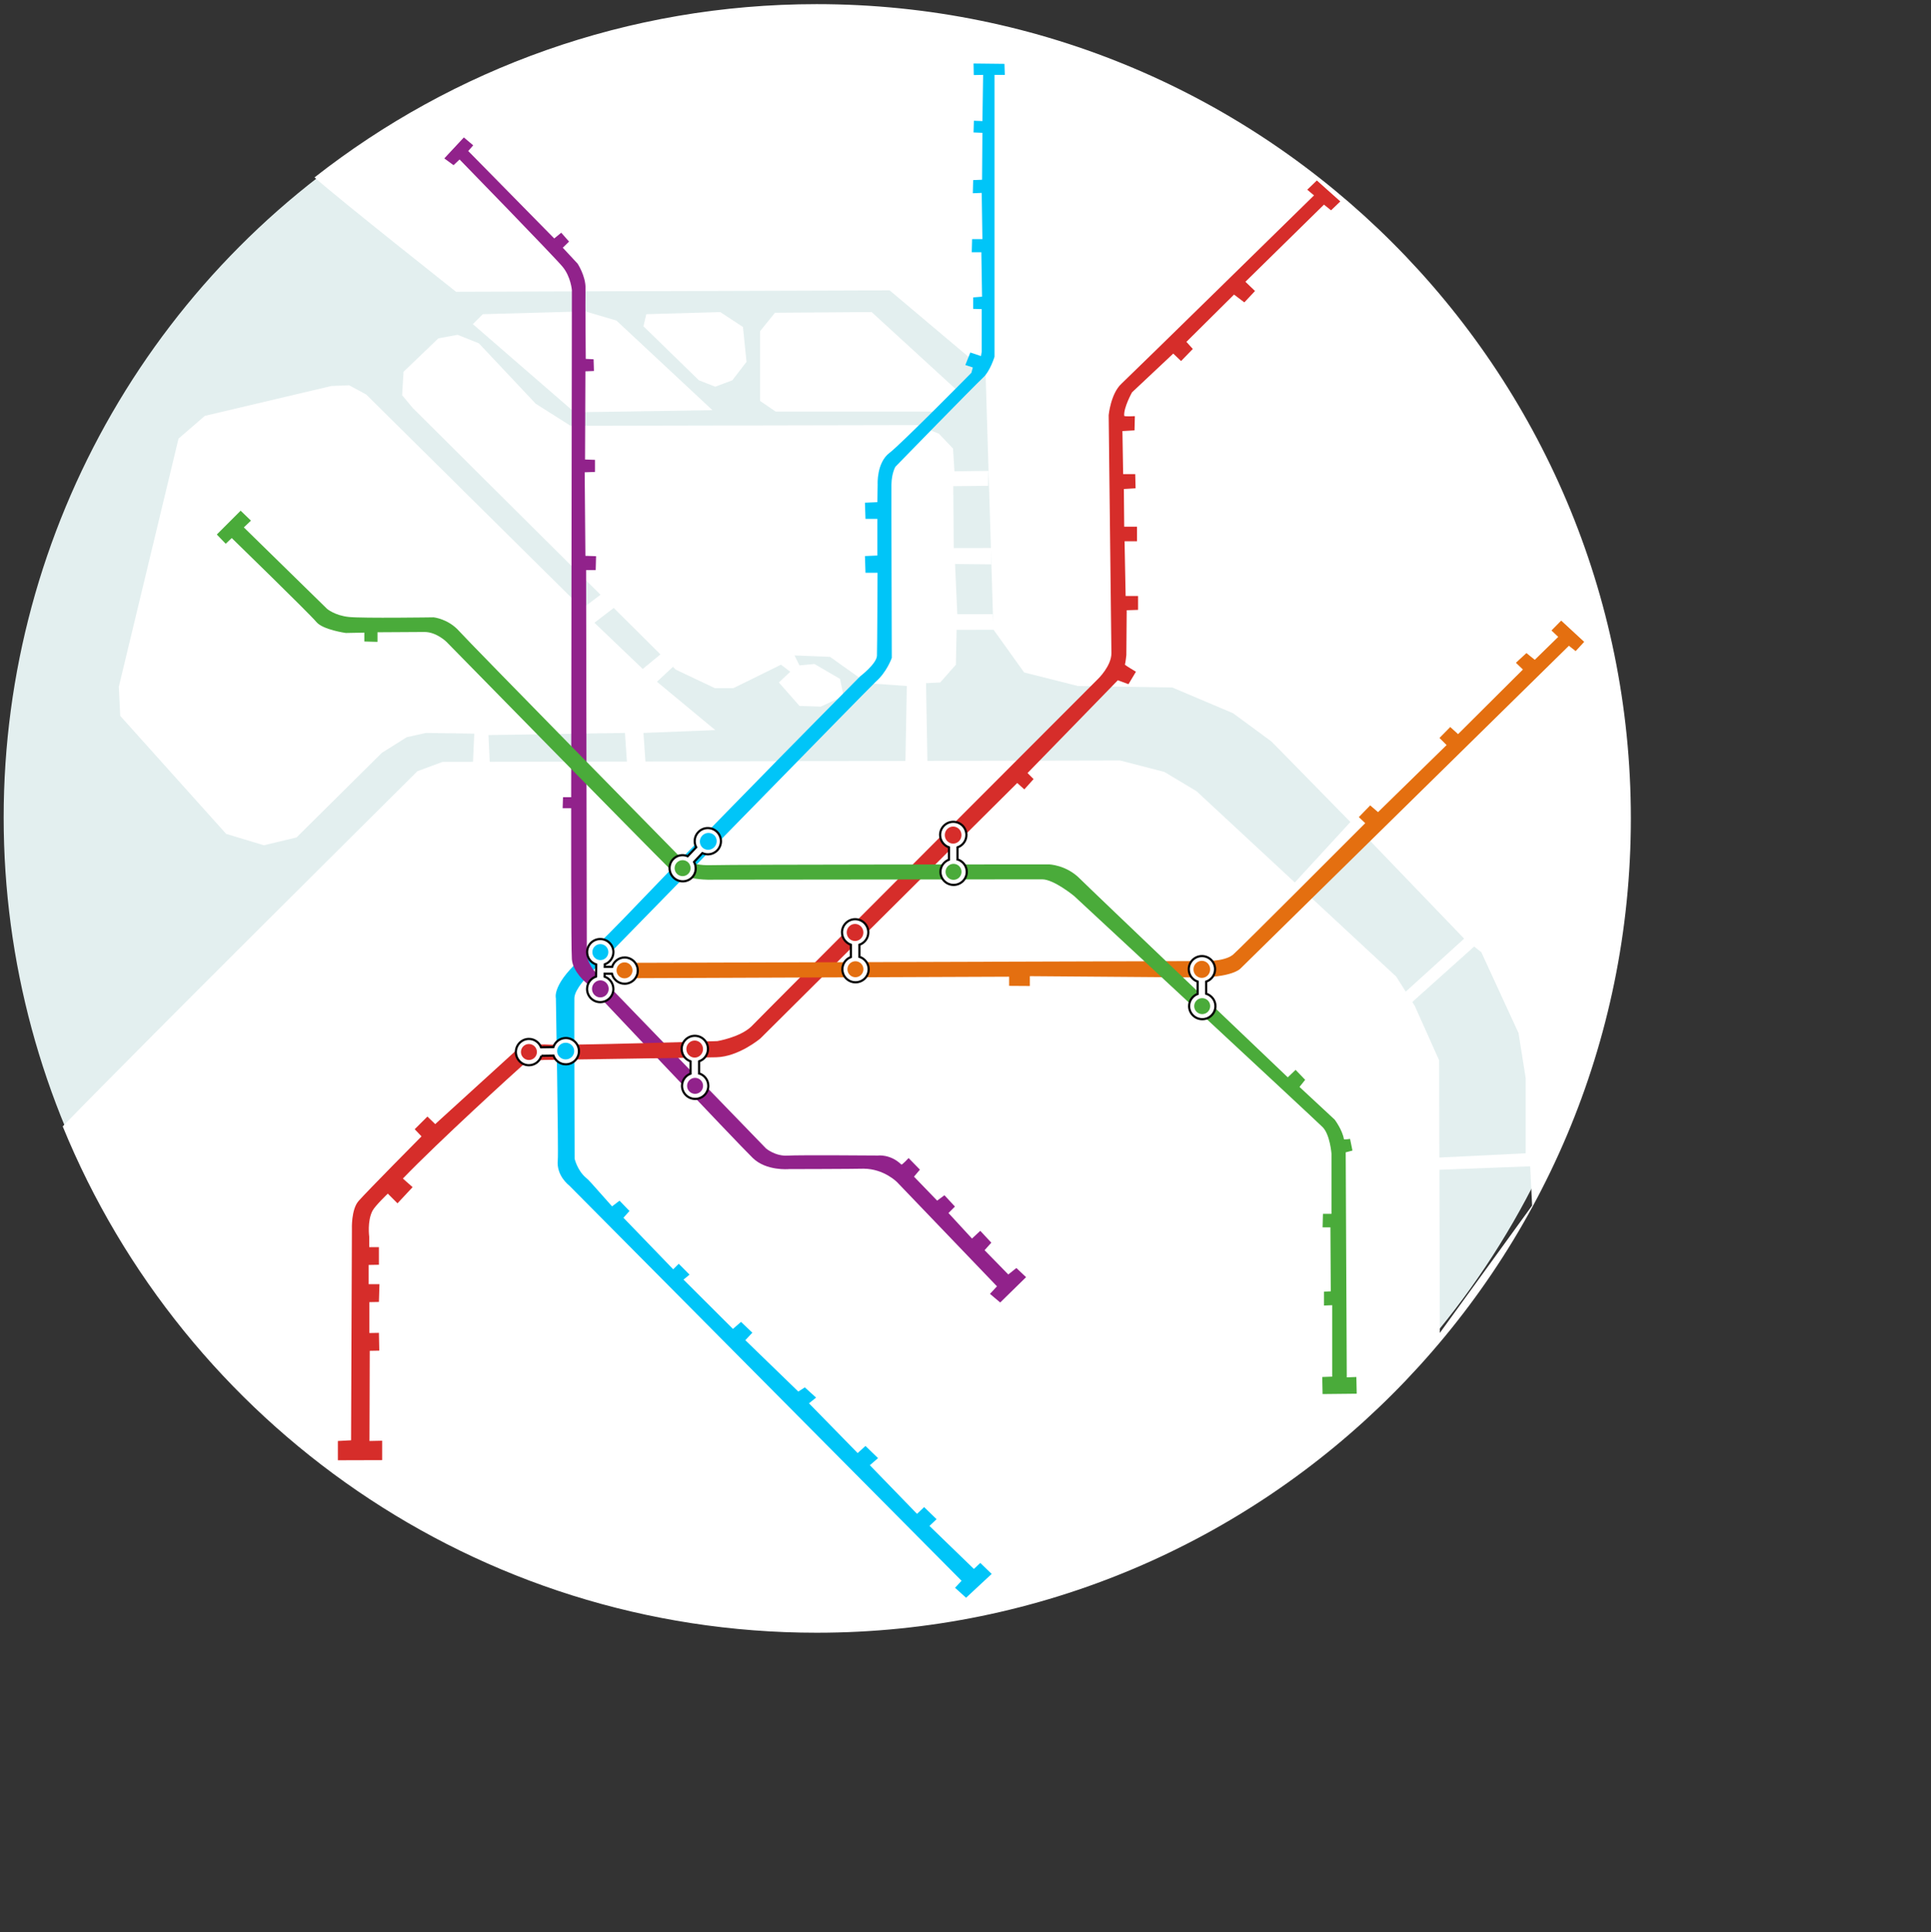 <?xml version="1.0" encoding="UTF-8" standalone="no"?>
<!-- Generator: Adobe Illustrator 12.0.0, SVG Export Plug-In . SVG Version: 6.00 Build 51448)  -->

<svg
   xmlns:dc="http://purl.org/dc/elements/1.1/"
   xmlns:cc="http://creativecommons.org/ns#"
   xmlns:rdf="http://www.w3.org/1999/02/22-rdf-syntax-ns#"
   xmlns:svg="http://www.w3.org/2000/svg"
   xmlns="http://www.w3.org/2000/svg"
   xmlns:sodipodi="http://sodipodi.sourceforge.net/DTD/sodipodi-0.dtd"
   xmlns:inkscape="http://www.inkscape.org/namespaces/inkscape"
   version="1.1"
   id="Map"
   width="895.854"
   height="896.39"
   viewBox="0 0 895.854 896.39"
   overflow="visible"
   enable-background="new 0 0 895.854 896.39"
   xml:space="preserve"
   inkscape:version="0.91 r13725"
   sodipodi:docname="metro2.svg"><rect x="0" y="0" width="895.854" height="896.39" fill="#333333" stroke="none"/><defs
     id="defs206" /><sodipodi:namedview
     pagecolor="#ffffff"
     bordercolor="#666666"
     borderopacity="1"
     objecttolerance="10"
     gridtolerance="10"
     guidetolerance="10"
     inkscape:pageopacity="0"
     inkscape:pageshadow="2"
     inkscape:window-width="1139"
     inkscape:window-height="697"
     id="namedview204"
     showgrid="false"
     inkscape:zoom="0.52655651"
     inkscape:cx="549.24001"
     inkscape:cy="480.21263"
     inkscape:window-x="0"
     inkscape:window-y="0"
     inkscape:window-maximized="0"
     inkscape:current-layer="Map" /><circle
     id="sea"
     cx="377.011"
     cy="379.241"
     r="375.312"
     style="fill:#e3efef" /><path
     id="world"
     d="m 756.612,379.659 c 0,208.615 -169.116,377.731 -377.732,377.731 -158.065,0 -293.455,-97.089 -349.789,-234.886 39.77,-40.947 164.574,-164.754 164.574,-164.754 l 11.618,-4.314 314.331,-0.663 20.583,5.311 14.935,8.963 92.607,85.967 8.63,13.611 11.286,25.223 0.335,126.467 42.814,-59.086 -0.915,-18.203 -42.232,1.609 -0.333,-5.644 40.497,-1.992 0,-34.851 -3.319,-20.914 -17.261,-37.506 -3.321,-2.654 -28.877,25.889 -4.316,-3.65 28.547,-25.891 -46.376,-48.22 -28.308,26.31 -4.649,-3.316 26.559,-28.877 -32.205,-32.857 -1.992,-2.001 -1.489,-1.491 -1.159,-1.164 -1.023,-0.751 -16.568,-12.195 -28.213,-11.95 -43.751,-0.674 -24.958,-6.293 -14.271,-19.917 -3.651,-119.824 -44.48,-37.507 -201.145,0.662 c 0,0 -53.774,-42.487 -65.679,-53.054 64.175,-50.354 145.066,-80.378 232.967,-80.378 208.613,0.001 377.729,169.117 377.729,377.734 z"
     inkscape:connector-curvature="0"
     style="fill:#ffffff" /><g
     id="Line"
     transform="translate(-129.141,-103.998)"><polygon
       id="island1"
       points="419.086,443.991 420.074,458.503 428.65,458.173 427.661,443.991 460.971,442.671 433.926,420.247 443.82,411.013 438.543,405.077 427.331,414.31 404.905,392.874 416.116,384.298 410.181,378.033 399.297,386.277 299.039,287.008 291.123,282.721 282.877,283.05 224.174,296.902 211.971,307.456 184.268,422.556 184.928,436.078 234.069,490.824 251.548,496.1 266.718,492.473 306.294,453.226 317.838,445.972 326.743,443.991 349.167,444.322 348.507,458.834 356.424,459.164 355.766,444.982 "
       style="fill:#ffffff" /><polygon
       id="Island2"
       points="442.666,414.641 320.642,293.274 315.693,287.335 316.352,276.455 332.514,260.954 341.417,259.305 351.313,263.263 377.696,291.294 393.856,301.518 412.325,301.482 554.797,301.189 564.693,305.148 571.287,312.073 571.946,322.626 587.729,322.425 587.563,329.351 571.403,329.519 571.617,358.243 588.882,358.21 589.046,365.795 572.225,365.631 573.266,388.915 589.706,388.882 590.367,396.137 572.938,396.171 572.606,412.331 565.353,420.578 558.755,420.907 559.414,457.843 549.189,457.513 549.85,422.226 531.382,420.907 514.231,408.704 497.74,408.044 500.049,412.661 506.976,412.002 518.848,418.929 520.499,426.84 509.945,431.789 500.049,431.459 490.484,420.578 495.763,415.627 491.478,412.331 469.379,423.215 460.805,423.215 "
       style="fill:#ffffff" /><polygon
       id="Island3"
       points="400.617,248.421 415.129,252.708 459.65,294.262 395.67,295.252 348.507,254.359 353.125,249.741 "
       style="fill:#ffffff" /><polygon
       id="Island4"
       points="475.48,271.835 468.885,280.412 460.971,283.377 453.385,280.412 427.661,255.346 428.98,249.741 463.278,248.752 473.831,255.677 "
       style="fill:#ffffff" /><polygon
       id="Island5"
       points="533.526,248.752 573.102,285.028 564.526,294.923 489.002,294.923 481.746,289.976 481.746,257.655 488.673,249.08 "
       style="fill:#ffffff" /><path
       id="Line2"
       d="m 585.255,138.729 -4.349,0.087 -0.105,-5.366 14.346,0.165 0.166,5.112 -4.783,0 0,130.765 c 0,0 -2.028,6.737 -5.392,9.762 -3.296,2.972 -40.565,41.227 -40.565,41.227 0,0 -1.751,2.824 -1.861,8.212 -0.07,3.296 0.163,80.471 0.163,80.471 0,0 -2.254,6.54 -7.421,11.047 -2.108,1.84 -133.461,136.3 -133.461,136.3 0,0 -6.158,6.262 -6.375,10.333 -0.108,1.977 0.109,74.645 0.109,74.645 0,0 1.213,5.35 5.171,8.759 1.868,1.61 1.21,1.018 12.203,13.357 l 3.462,-2.64 4.616,4.784 -2.802,3.132 23.085,23.91 2.58,-2.549 5.006,5.023 -2.805,2.309 22.935,22.87 3.75,-3.25 5.25,5 -3.25,3.5 24.579,23.822 3.02,-1.946 5.226,4.748 -3.299,2.641 22.591,23.086 3.627,-3.299 5.822,5.643 -3.792,3.296 21.882,22.559 3.299,-3.134 5.77,5.605 -3.297,3.135 20.614,19.952 2.964,-2.805 5.279,5.112 -11.875,11.051 -5.112,-4.619 3.02,-3.263 -182.049,-183.367 c 0,0 -6.045,-4.507 -5.276,-11.76 0.383,-3.609 -0.882,-75.089 -0.882,-75.089 0,0 -2.192,-6.797 13.859,-20.206 15.699,-13.12 13.889,-14.627 127.302,-129.116 0,0 7.584,-5.773 7.797,-9.531 0.144,-3.817 0.27,-38.514 0.27,-38.514 l -5.59,0 -0.25,-7.75 5.75,-0.25 0,-17 -5.5,0 -0.25,-7.5 5.75,-0.25 0.151,-8.217 c 0,0 -0.598,-10.093 5.558,-14.71 5.121,-3.845 37.928,-37.104 37.928,-37.104 l 0.658,-2.471 -3.469,-1.121 2.313,-5.805 4.95,1.649 0.329,-1.98 0,-19.789 -3.963,-0.128 0.006,-5.312 4.123,-0.331 -0.331,-20.611 -4.454,0 0.168,-6.102 4.78,0 -0.329,-21.436 -4.123,0.163 0.167,-6.101 4.121,-0.165 0.165,-21.766 -4.124,-0.166 0.165,-5.442 3.959,0.165 0.33,-21.436 z"
       inkscape:connector-curvature="0"
       style="fill:#00c5f8" /><path
       id="Line5"
       d="m 342.356,177.974 -2.803,2.639 -4.288,-3.134 9.071,-9.727 4.338,3.662 -2.309,2.639 39.906,40.564 3.247,-2.672 3.627,4.123 -2.918,2.838 6.876,7.387 c 0,0 3.793,5.77 3.677,11.41 -0.128,6.3 0.116,32.782 0.116,32.782 l 3.626,0.166 0.167,5.441 -3.958,0.164 -0.165,40.896 4.617,0.165 0,5.606 -4.784,0.166 0.332,38.75 4.946,0.164 -0.166,6.431 -4.452,0 0.33,179.082 c 0,0 0.989,4.289 3.793,7.256 3.081,3.26 79.365,81.99 79.365,81.99 0,0 4.288,3.628 9.893,3.299 5.606,-0.332 42.001,-0.036 42.001,-0.036 0,0 5.75,-0.773 10.859,4.171 0.336,0.321 3.375,-3 3.375,-3 l 5.25,5.375 -2.75,3.25 10.75,11.125 3.375,-2.5 4.875,5.25 -3,3 10.909,11.84 3.841,-3.59 5.125,5.5 -3.125,3.5 11,11.25 3.75,-3 4.5,4.25 -12,11.75 -4.75,-4 3.25,-3.5 -46.331,-48.304 c 0,0 -6.044,-6.196 -15.501,-6.267 -4.453,0.138 -34.743,0.197 -34.743,0.197 0,0 -10.44,0.955 -16.706,-5.146 -7.854,-7.648 -77.288,-81.259 -77.288,-81.259 0,0 -6.151,-4.984 -6.646,-10.918 -0.412,-4.942 -0.328,-70.083 -0.328,-70.083 l -3.959,0 0.166,-5.111 3.793,0 0.329,-235.147 c 0,0 -0.438,-6.196 -4.288,-10.884 -3.787,-4.616 -47.817,-49.8 -47.817,-49.8 z"
       inkscape:connector-curvature="0"
       style="fill:#91228b" /><path
       id="Line1"
       d="m 738.755,194.634 -3.132,-2.638 4.451,-4.287 10.884,9.729 -4.288,4.122 -3.298,-2.637 -36.444,35.783 4.455,4.287 -4.95,5.277 -4.779,-3.627 -22.099,21.933 2.969,3.297 -5.444,5.607 -3.625,-3.463 -19.128,17.973 c 0,0 -3.958,7.09 -3.626,10.884 0.041,0.462 4.946,0.163 4.946,0.163 l -0.164,6.596 -5.608,0.332 0.333,19.953 5.605,0 0.167,6.594 -5.441,0.33 0.162,17.479 5.936,0 0,6.761 -5.771,0 0.494,25.394 5.772,0 0,6.43 -5.277,0.167 -0.162,20.777 c 0,0 -0.333,3.297 -0.662,4.451 -0.064,0.226 5.11,3.298 5.11,3.298 l -3.461,5.772 -4.945,-1.814 -41.885,43.039 2.802,2.803 -4.287,4.784 -3.299,-2.969 -119.139,118.481 c 0,0 -10,8.5 -20.5,8.75 -7.585,0.181 -79.65,1.229 -79.65,1.229 0,0 -7.586,0.21 -10.225,2.521 -3.241,2.834 -38.75,35.125 -55.5,52.5 l 4.5,4 -7,7.5 -4.5,-4.5 c 0,0 -5.864,5.611 -7.091,7.94 -2.534,4.81 -1.534,12.06 -1.534,12.06 l 0,4.834 4.5,0 0,8.166 -4.75,0.084 0,8.916 5,0 -0.25,8.25 -4.417,0.084 0,14.333 4.417,-0.083 0.167,8.25 -4.417,0.083 -0.125,41.833 5.875,-0.125 0,9 -20.533,0.06 0,-8.936 6.122,-0.329 0.383,-97.918 c 0,0 -0.383,-9.102 3.081,-13.061 4.007,-4.575 29.222,-30.006 29.222,-30.006 l -3.167,-3.303 5.893,-5.883 3.625,3.5 36.863,-33.567 c 0,0 4.791,-3.959 15.841,-3.297 7.901,0.471 78.171,-1.636 78.171,-1.636 0,0 10.5,-1.75 15.75,-6.75 5.5,-5.75 160.871,-161.262 160.871,-161.262 0,0 6.216,-5.971 6.216,-11.908 0,-3.626 -0.166,-10.224 -1.27,-110.449 0,0 0.939,-9.928 5.888,-14.545 4.943,-4.616 89.372,-87.396 89.372,-87.396 z"
       inkscape:connector-curvature="0"
       style="fill:#d62d2a" /><path
       id="Line4"
       d="m 848.928,396.466 4.502,-4.582 10.671,9.859 -3.958,4.288 -3.137,-2.473 -152.366,149.729 c 0,0 -3.628,4.287 -21.27,4.122 -14.184,-0.132 -76.443,-0.589 -76.443,-0.589 l 0,4.563 -9.625,-0.063 0,-4.25 -179.095,0.704 0.003,-7.128 268.621,-0.825 c 0,0 10.059,0.496 14.347,-2.967 2.365,-1.908 61.344,-61.012 61.344,-61.012 l -2.969,-2.805 5.275,-5.439 3.628,3.132 31.813,-31.11 -3.3,-3.298 4.997,-5.078 3.627,3.298 30.084,-29.972 -3.25,-3.125 4.875,-4.5 3.875,3.125 10.884,-10.635"
       inkscape:connector-curvature="0"
       style="fill:#e46f10" /><path
       id="Line3"
       d="m 236.656,353.592 -2.802,2.641 -4.123,-4.29 11.048,-11.048 4.781,4.616 -3.297,3.135 38.588,37.761 c 0,0 3.627,3.135 10.222,3.794 6.598,0.659 39.248,0.165 39.248,0.165 0,0 6.759,0.658 11.872,6.429 4.509,5.09 102.289,104.582 102.289,104.582 0,0 3.957,4.287 14.511,3.955 10.554,-0.329 156.769,-0.362 156.769,-0.362 0,0 8.081,0.165 14.511,6.762 3.257,3.34 96.303,92.015 96.303,92.015 l 3.629,-3.465 4.449,4.619 -2.638,3.298 16.325,15.169 c 0,0 3.578,4.747 4.287,9.068 0.054,0.313 2.855,-0.127 2.855,-0.127 l 1.104,5.406 -3.133,0.823 0.495,104.384 4.45,-0.166 0.165,7.748 -15.831,0.167 -0.161,-7.915 4.615,-0.165 0,-33.146 -3.792,0.166 0,-6.43 3.135,-0.168 -0.168,-29.68 -3.628,0 0.167,-6.269 3.958,0 0,-27.864 c 0,0 -0.661,-8.904 -4.125,-12.369 -3.496,-3.498 -115.263,-107.183 -115.263,-107.183 0,0 -9.398,-7.751 -14.842,-7.751 -6.264,0 -152.532,0.164 -152.532,0.164 0,0 -14.179,0.821 -20.941,-5.77 -8.851,-8.634 -102.848,-104.513 -102.848,-104.513 0,0 -4.618,-4.619 -10.225,-4.619 -5.607,0 -21.818,0.131 -21.818,0.131 l 0,4.452 -6.101,-0.166 0,-4.122 -8.574,0.166 c 0,0 -10.72,-1.485 -13.688,-5.112 -2.968,-3.626 -39.246,-38.916 -39.246,-38.916 z"
       inkscape:connector-curvature="0"
       style="fill:#4aab3a" /></g><g
     id="Perehod_x5F_1"
     transform="translate(-129.141,-103.998)"><path
       d="m 573.376,502.671 0,-5.608 c 2.392,-0.823 4.122,-3.071 4.122,-5.743 0,-3.37 -2.731,-6.101 -6.103,-6.101 -3.372,0 -6.103,2.73 -6.103,6.101 0,2.672 1.735,4.92 4.12,5.743 l 0,5.708 c -2.306,0.866 -3.955,3.063 -3.955,5.658 0,3.347 2.73,6.06 6.101,6.06 3.375,0 6.102,-2.713 6.102,-6.06 10e-4,-2.716 -1.806,-4.987 -4.284,-5.758 z"
       id="path17"
       inkscape:connector-curvature="0"
       style="fill:#ffffff;stroke:#000000" /><path
       d="m 571.337,487.41 c 2.141,0 3.874,1.773 3.874,3.96 0,2.188 -1.733,3.962 -3.874,3.962 -2.137,0 -3.871,-1.774 -3.871,-3.962 0,-2.187 1.734,-3.96 3.871,-3.96 z"
       id="path19"
       inkscape:connector-curvature="0"
       style="fill:#d62d2a" /><circle
       cx="571.519"
       cy="508.427"
       r="3.712"
       id="circle21"
       style="fill:#4aab3a" /></g><g
     id="Perechod_x5F_2"
     transform="translate(-129.141,-103.998)"><path
       d="m 527.862,547.855 0,-5.607 c 2.396,-0.826 4.122,-3.074 4.122,-5.746 0,-3.369 -2.729,-6.1 -6.1,-6.1 -3.372,0 -6.104,2.73 -6.104,6.1 0,2.672 1.734,4.92 4.122,5.746 l 0,5.705 c -2.306,0.869 -3.956,3.061 -3.956,5.658 0,3.347 2.729,6.06 6.102,6.06 3.371,0 6.102,-2.713 6.102,-6.06 -10e-4,-2.717 -1.81,-4.986 -4.288,-5.756 z"
       id="path24"
       inkscape:connector-curvature="0"
       style="fill:#ffffff;stroke:#000000" /><ellipse
       cx="525.828"
       cy="536.553"
       rx="3.87"
       ry="3.96"
       id="ellipse26"
       style="fill:#d62d2a" /><circle
       cx="526.006"
       cy="553.609"
       r="3.711"
       id="circle28"
       style="fill:#e46f10" /></g><g
     id="Perechod_x5F_3"
     transform="translate(-129.141,-103.998)"><path
       d="m 453.47,601.939 0,-5.605 c 2.391,-0.822 4.122,-3.072 4.122,-5.74 0,-3.374 -2.732,-6.103 -6.102,-6.103 -3.372,0 -6.104,2.729 -6.104,6.103 0,2.668 1.732,4.919 4.124,5.74 l 0,5.707 c -2.309,0.865 -3.958,3.063 -3.958,5.661 0,3.34 2.731,6.057 6.101,6.057 3.37,0 6.101,-2.717 6.101,-6.057 0,-2.72 -1.81,-4.992 -4.284,-5.763 z"
       id="path31"
       inkscape:connector-curvature="0"
       style="fill:#ffffff;stroke:#000000" /><ellipse
       cx="451.431"
       cy="590.641"
       rx="3.871"
       ry="3.961"
       id="ellipse33"
       style="fill:#d62d2a" /><circle
       cx="451.611"
       cy="607.698"
       r="3.712"
       id="circle35"
       style="fill:#91228b" /></g><g
     id="Perechod_x5F_4"
     transform="translate(-129.141,-103.998)"><path
       d="m 688.737,564.961 0,-5.606 c 2.392,-0.824 4.123,-3.068 4.123,-5.742 0,-3.37 -2.732,-6.102 -6.102,-6.102 -3.373,0 -6.104,2.731 -6.104,6.102 0,2.674 1.731,4.92 4.122,5.742 l 0,5.709 c -2.306,0.863 -3.957,3.06 -3.957,5.652 0,3.349 2.729,6.063 6.103,6.063 3.369,0 6.101,-2.714 6.101,-6.063 0,-2.715 -1.809,-4.981 -4.286,-5.755 z"
       id="path38"
       inkscape:connector-curvature="0"
       style="fill:#ffffff;stroke:#000000" /><path
       d="m 686.705,549.702 c 2.136,0 3.87,1.771 3.87,3.958 0,2.189 -1.734,3.962 -3.87,3.962 -2.142,0 -3.874,-1.772 -3.874,-3.962 0,-2.188 1.732,-3.958 3.874,-3.958 z"
       id="path40"
       inkscape:connector-curvature="0"
       style="fill:#e46f10" /><path
       d="m 686.881,567.009 c 2.052,0 3.714,1.659 3.714,3.706 0,2.052 -1.662,3.713 -3.714,3.713 -2.048,0 -3.709,-1.661 -3.709,-3.713 0,-2.047 1.661,-3.706 3.709,-3.706 z"
       id="path42"
       inkscape:connector-curvature="0"
       style="fill:#4aab3a" /></g><g
     id="Perechod_x5F_5"
     transform="translate(-129.141,-103.998)"><path
       d="m 451.13,503.821 3.859,-4.066 c 2.307,1.047 5.104,0.611 6.947,-1.33 2.319,-2.444 2.22,-6.304 -0.228,-8.626 -2.444,-2.319 -6.303,-2.22 -8.623,0.229 -1.842,1.938 -2.134,4.758 -0.966,7.004 l -3.929,4.143 c -2.27,-0.964 -4.976,-0.506 -6.763,1.377 -2.304,2.426 -2.193,6.274 0.253,8.6 2.444,2.316 6.291,2.229 8.598,-0.195 1.868,-1.979 2.116,-4.869 0.852,-7.136 z"
       id="path45"
       inkscape:connector-curvature="0"
       style="fill:#ffffff;stroke:#000000" /><ellipse
       transform="matrix(-0.688,0.725,-0.725,-0.688,1130.736,502.7)"
       cx="457.395"
       cy="494.217"
       rx="3.959"
       ry="3.871"
       id="ellipse47"
       style="fill:#00c5f8" /><path
       d="m 445.822,503.01 c 2.048,0 3.709,1.658 3.709,3.709 0,2.051 -1.661,3.709 -3.709,3.709 -2.049,0 -3.71,-1.66 -3.71,-3.709 0,-2.051 1.661,-3.709 3.71,-3.709 z"
       id="path49"
       inkscape:connector-curvature="0"
       style="fill:#4aab3a" /></g><g
     id="Perehod_x5F_6"
     transform="translate(-129.141,-103.998)"><path
       d="m 380.308,593.771 5.606,-0.085 c 0.86,2.379 3.134,4.075 5.807,4.036 3.37,-0.046 6.06,-2.82 6.01,-6.19 -0.051,-3.371 -2.822,-6.059 -6.192,-6.011 -2.671,0.036 -4.893,1.803 -5.682,4.208 l -5.706,0.084 c -0.901,-2.293 -3.121,-3.915 -5.715,-3.875 -3.347,0.048 -6.02,2.819 -5.969,6.192 0.05,3.366 2.803,6.06 6.149,6.008 2.718,-0.036 4.957,-1.881 5.692,-4.367 z"
       id="path52"
       inkscape:connector-curvature="0"
       style="fill:#ffffff;stroke:#000000" /><path
       d="m 391.634,595.436 c -2.186,0.031 -3.985,-1.677 -4.017,-3.815 -0.034,-2.13 1.717,-3.895 3.903,-3.929 2.186,-0.034 3.987,1.676 4.019,3.811 0.033,2.142 -1.718,3.902 -3.905,3.933 z"
       id="path54"
       inkscape:connector-curvature="0"
       style="fill:#00c5f8" /><circle
       cx="374.527"
       cy="591.998"
       r="3.71"
       id="circle56"
       style="fill:#d62d2a" /></g><g
     id="Perehod_x5F_7"
     transform="translate(-129.141,-103.998)"><path
       d="m 418.933,548.153 c -2.753,0 -5.051,1.84 -5.807,4.343 l -3.43,0 0.011,-1.161 c 2.316,-0.843 3.995,-3.018 4.018,-5.613 0.037,-3.349 -2.665,-6.087 -6.038,-6.124 -3.37,-0.035 -6.129,2.646 -6.165,5.994 -0.028,2.717 1.756,5.001 4.224,5.798 l -0.059,5.604 c -2.401,0.803 -4.155,3.03 -4.184,5.703 -0.036,3.376 2.666,6.132 6.038,6.169 3.37,0.034 6.128,-2.666 6.164,-6.038 0.03,-2.671 -1.678,-4.937 -4.06,-5.788 l 0.016,-1.358 3.368,0 c 0.65,2.666 3.038,4.648 5.904,4.648 3.365,0 6.092,-2.722 6.092,-6.091 -0.003,-3.357 -2.728,-6.086 -6.092,-6.086 z"
       id="path59"
       inkscape:connector-curvature="0"
       style="fill:#ffffff;stroke:#000000" /><path
       d="m 403.792,562.673 c 0.024,-2.184 1.776,-3.941 3.915,-3.921 2.133,0.024 3.85,1.815 3.826,4.003 -0.023,2.186 -1.777,3.945 -3.908,3.923 -2.143,-0.021 -3.855,-1.816 -3.833,-4.005 z"
       id="path61"
       inkscape:connector-curvature="0"
       style="fill:#91228b" /><circle
       cx="407.664"
       cy="545.657"
       r="3.709"
       id="circle63"
       style="fill:#00c5f8" /><circle
       cx="418.879"
       cy="554.125"
       r="3.71"
       id="circle65"
       style="fill:#e46f10" /></g>
</svg>